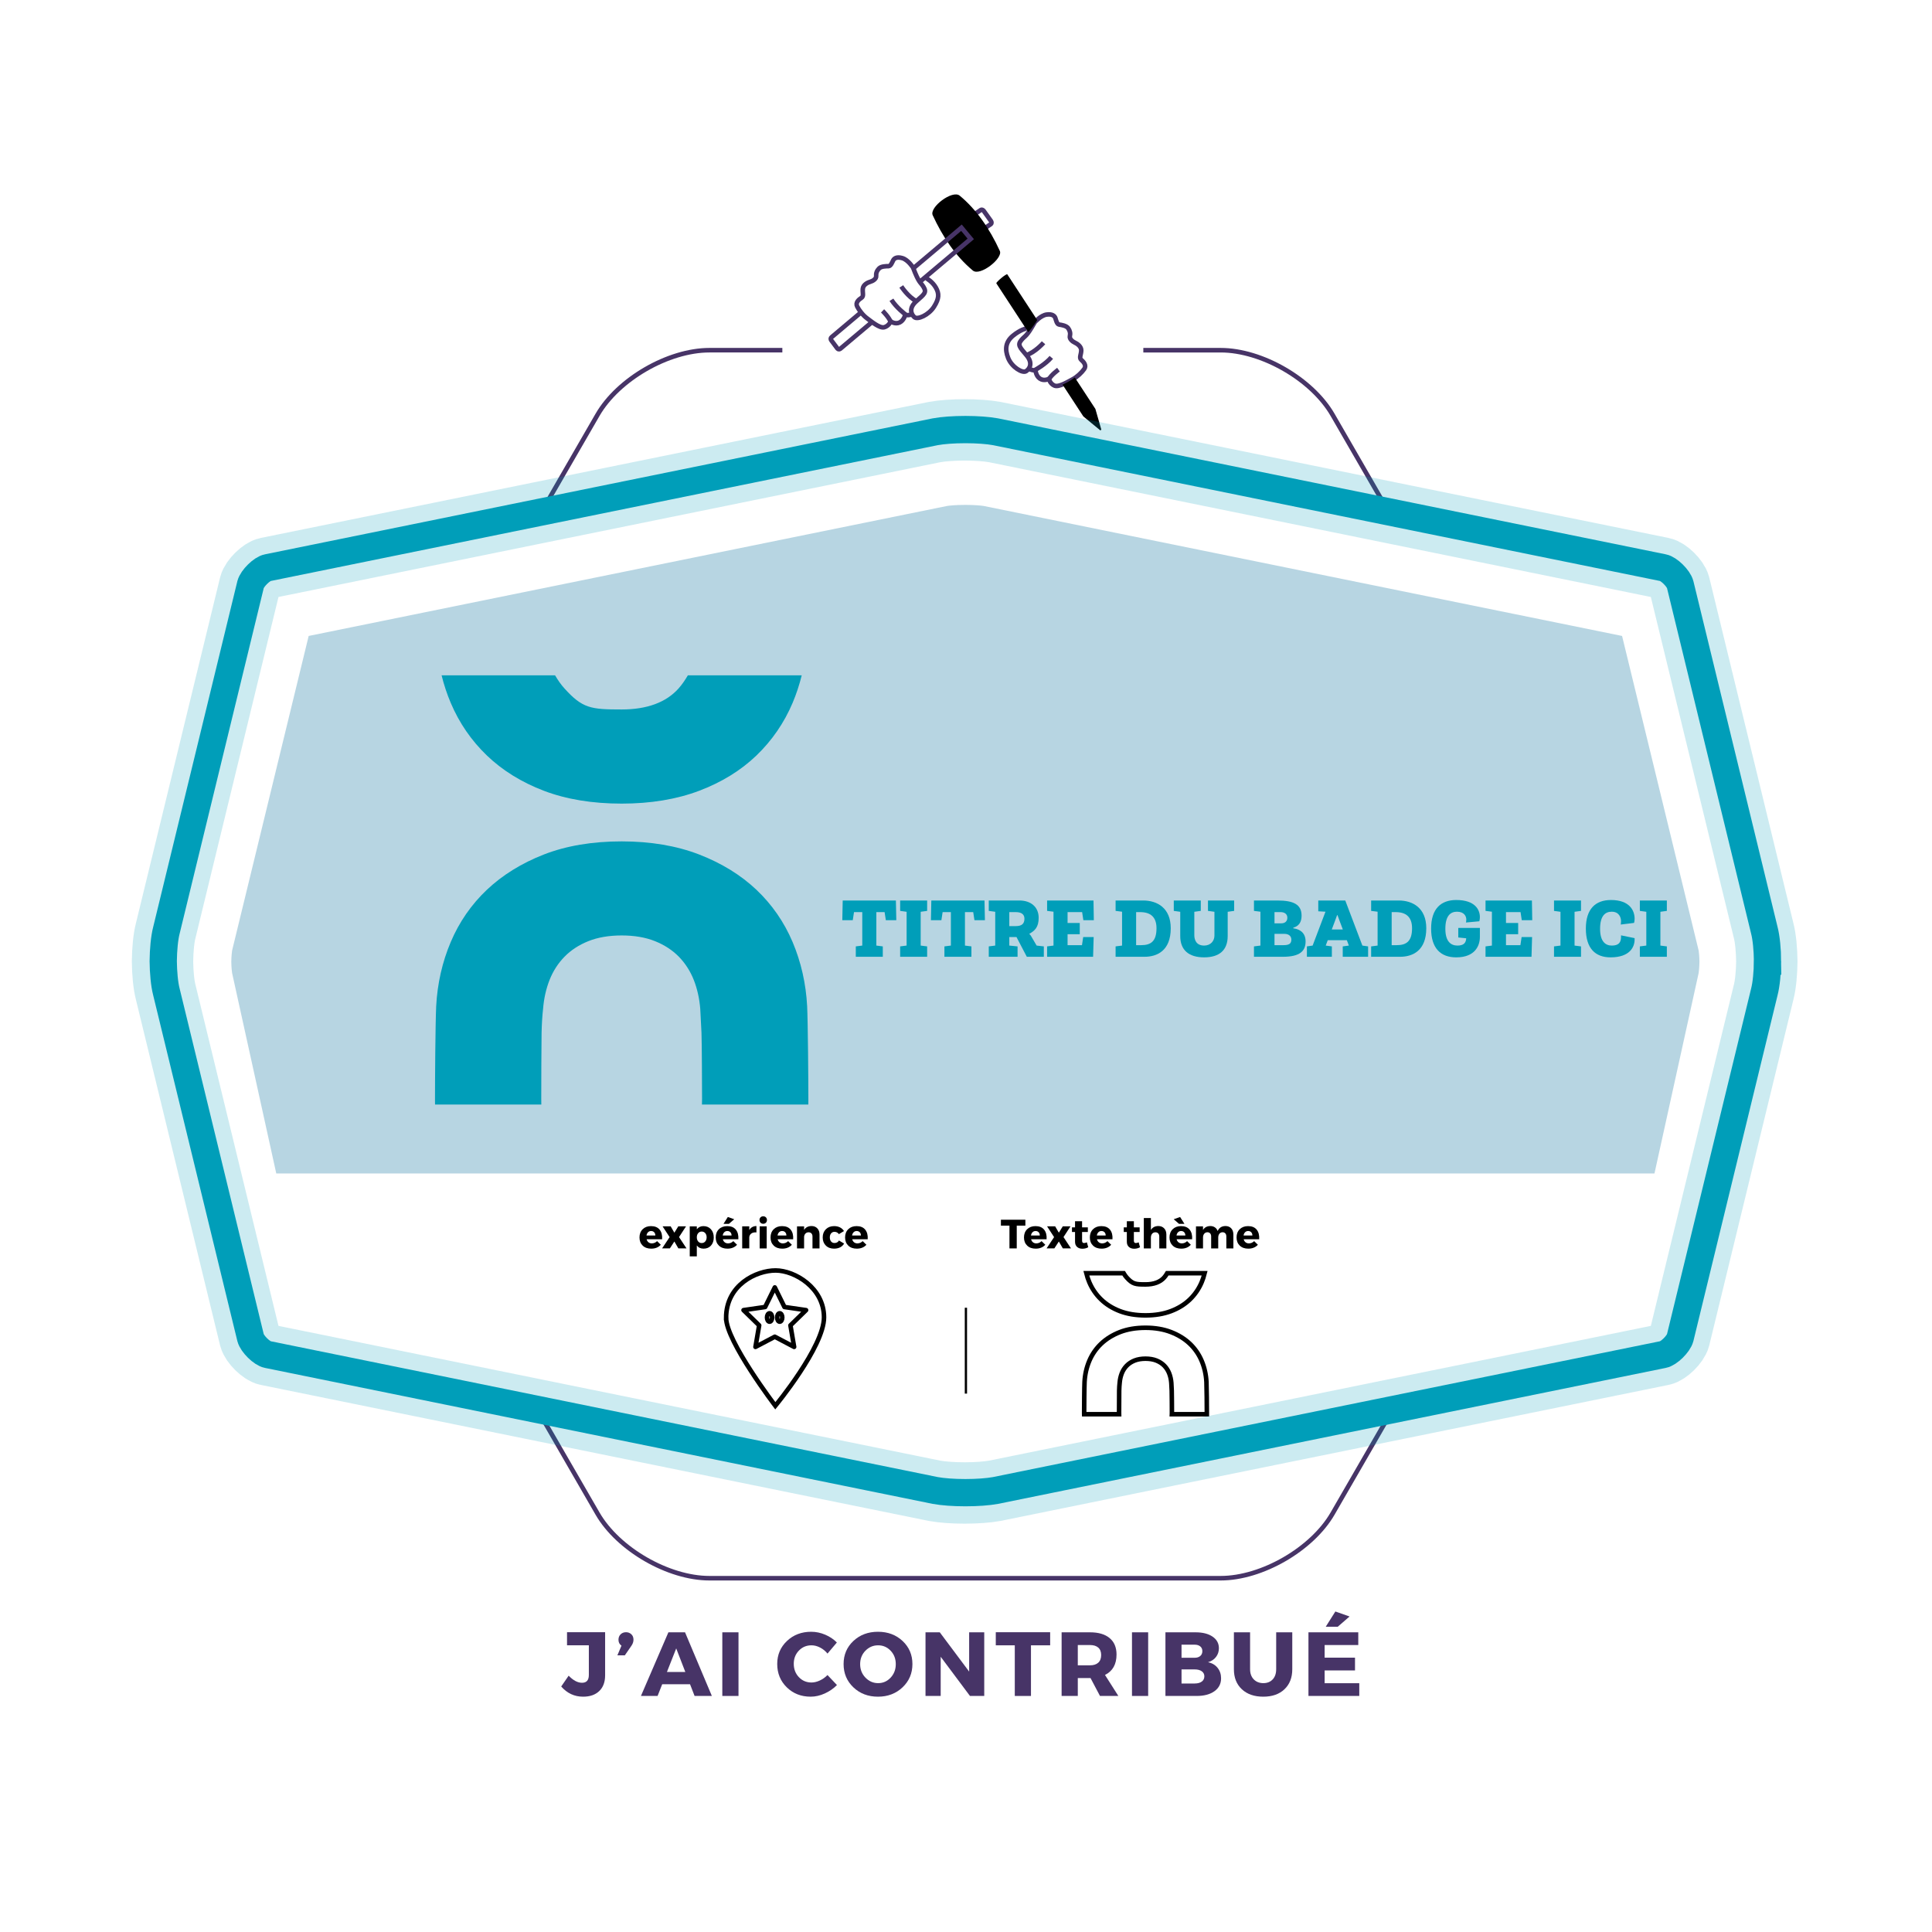 <?xml version="1.0" encoding="UTF-8" standalone="no"?>
<svg xmlns:dc="http://purl.org/dc/elements/1.1/"
  xmlns:cc="http://creativecommons.org/ns#"
  xmlns:rdf="http://www.w3.org/1999/02/22-rdf-syntax-ns#"
  xmlns:svg="http://www.w3.org/2000/svg"
  xmlns="http://www.w3.org/2000/svg"
  xmlns:xlink="http://www.w3.org/1999/xlink" version="1.1" x="0px" y="0px" width="100%" height="100%" viewBox="0 0 850 850" enable-background="new 0 0 850.394 841.89" xml:space="preserve" id="svg235">
  <defs id="defs239">
    <pattern id="EMFhbasepattern" patternUnits="userSpaceOnUse" width="6" height="6" x="0" y="0" />
    <clipPath id="SVGID_2_">
      <use height="100%" width="100%" y="0" x="0" xlink:href="#SVGID_1_" overflow="visible" id="use124" />
    </clipPath>
    <clipPath id="SVGID_4_">
      <use height="100%" width="100%" y="0" x="0" xlink:href="#SVGID_3_" overflow="visible" id="use136" />
    </clipPath>
    <path id="SVGID_1_" d="m 401.931,117.11 c 1.172,3.438 3.038,6.251 4.835,8.438 l -19.805,17.313 c -3.164,-1.836 -6.133,-4.258 -8.673,-7.97 l -13.157,3.746 c 0,0 -1.5,20.817 0.125,20.817 1.625,0 20.75,-1.5 22,-1.5 1.25,0 37.625,-22.125 37.625,-22.125 l 13.875,-38 c 0,0 -0.625,-12.085 -1,-12.292 -0.375,-0.208 -36.375,17.006 -36.375,17.006 z" />
    <path id="SVGID_3_" d="m 450.742,148.542 c 1.949,-1.783 5.012,-5.446 6.637,-8.562 l 18.715,21.805 0.873,1.116 c -2.836,3.092 -6.361,5.284 -9.527,6.562 l 4.691,17.243 13.125,9.75 0.375,-10.625 c 0,0 -5.125,-47.875 -5.375,-48.25 -0.25,-0.375 -24.334,-23.75 -24.334,-23.75 0,0 -13.166,1.125 -13.166,1.5 0,0.375 -9.506,10 -9.506,10 l 5.664,19.625 z" />
    <clipPath id="SVGID_2_-6">
      <use id="use124-3" overflow="visible" xlink:href="#SVGID_1_" x="0" y="0" width="100%" height="100%" />
    </clipPath>
    <clipPath id="SVGID_4_-4">
      <use id="use136-6" overflow="visible" xlink:href="#SVGID_3_" x="0" y="0" width="100%" height="100%" />
    </clipPath>
    <path d="m 401.931,117.11 c 1.172,3.438 3.038,6.251 4.835,8.438 l -19.805,17.313 c -3.164,-1.836 -6.133,-4.258 -8.673,-7.97 l -13.157,3.746 c 0,0 -1.5,20.817 0.125,20.817 1.625,0 20.75,-1.5 22,-1.5 1.25,0 37.625,-22.125 37.625,-22.125 l 13.875,-38 c 0,0 -0.625,-12.085 -1,-12.292 -0.375,-0.208 -36.375,17.006 -36.375,17.006 z" id="path946" />
    <path d="m 450.742,148.542 c 1.949,-1.783 5.012,-5.446 6.637,-8.562 l 18.715,21.805 0.873,1.116 c -2.836,3.092 -6.361,5.284 -9.527,6.562 l 4.691,17.243 13.125,9.75 0.375,-10.625 c 0,0 -5.125,-47.875 -5.375,-48.25 -0.25,-0.375 -24.334,-23.75 -24.334,-23.75 0,0 -13.166,1.125 -13.166,1.5 0,0.375 -9.506,10 -9.506,10 l 5.664,19.625 z" id="path954" />
  </defs>
  <!-- <g id="layer14">
    <g style="display:inline;fill:#ffffff;stroke:none" id="filet_3_posture" transform="translate(-0.57932694)">
      <path id="path164-1" d="m 778.218,422.853 c -0.049,4.906 -0.523,10.207 -1.412,13.588 l -37.027,152.133 c -0.715,2.703 -4.982,6.898 -7.498,7.365 L 438.552,655.75 c -3.307,0.609 -8.154,0.963 -13.249,0.963 v 0 c -5.091,0 -9.938,-0.354 -13.247,-0.963 L 118.327,595.939 c -2.515,-0.467 -6.783,-4.662 -7.497,-7.365 L 73.803,436.441 c -0.887,-3.383 -1.362,-8.682 -1.411,-13.59 v 0 c 0.049,-4.906 0.524,-10.207 1.411,-13.588 L 110.831,257.13 c 0.714,-2.703 4.982,-6.898 7.497,-7.364 l 293.729,-59.812 c 3.309,-0.609 8.156,-0.961 13.247,-0.961 v 0 c 5.094,0 9.942,0.352 13.249,0.961 l 293.729,59.812 c 2.516,0.466 6.783,4.661 7.498,7.364 l 37.027,152.133 c 0.886,3.382 1.362,8.682 1.411,13.59 z" stroke-miterlimit="10" stroke-width="12" stroke="#009eb9" fill="none" style="fill:#ffffff;stroke:none" />
    </g>
  </g> -->
  <g id="layer13" style="display:inline">
    <g id="texte_posture" transform="translate(-0.579)">
      <g enable-background="new    " id="g28">
        <path fill="#473467" d="m 266.807,718.11 v 18.96 c 0,2.96 -0.86,5.267 -2.58,6.92 -1.72,1.654 -4.087,2.48 -7.1,2.48 -3.813,0 -7.027,-1.493 -9.64,-4.48 l 3.28,-4.76 c 2,2.08 3.96,3.12 5.88,3.12 2,0 3,-1.146 3,-3.44 v -13.04 h -9.6 v -5.76 z" id="path2" />
        <path fill="#473467" d="m 276.006,718.11 c 0.906,0 1.68,0.294 2.32,0.88 0.64,0.587 0.96,1.387 0.96,2.4 0,0.906 -0.294,1.787 -0.88,2.64 l -2.92,4.24 h -3.28 l 1.8,-4.24 c -0.88,-0.613 -1.32,-1.479 -1.32,-2.6 0,-0.986 0.313,-1.786 0.94,-2.4 0.627,-0.613 1.42,-0.92 2.38,-0.92 z" id="path4" />
        <path fill="#473467" d="m 304.166,740.99 h -12.24 l -2.04,5.16 h -7.32 l 12.08,-28 h 7.32 l 11.8,28 h -7.6 z m -2.08,-5.4 -4,-10.36 -4.08,10.36 z" id="path6" />
        <path fill="#473467" d="m 325.486,746.15 h -7.12 v -28 h 7.12 z" id="path8" />
        <path fill="#473467" d="m 357.485,717.91 c 2.08,0 4.126,0.427 6.14,1.28 2.013,0.854 3.726,2 5.14,3.44 l -4.12,4.88 c -0.907,-1.12 -1.994,-2.007 -3.26,-2.66 -1.266,-0.653 -2.527,-0.98 -3.78,-0.98 -2.214,0 -4.067,0.78 -5.56,2.34 -1.494,1.561 -2.24,3.487 -2.24,5.78 0,2.347 0.746,4.307 2.24,5.88 1.493,1.574 3.346,2.36 5.56,2.36 1.173,0 2.393,-0.293 3.66,-0.88 1.266,-0.587 2.393,-1.387 3.38,-2.4 l 4.16,4.4 c -1.52,1.547 -3.314,2.787 -5.38,3.72 -2.067,0.934 -4.127,1.4 -6.18,1.4 -4.214,0 -7.72,-1.373 -10.52,-4.12 -2.8,-2.746 -4.2,-6.173 -4.2,-10.28 0,-4.026 1.426,-7.393 4.28,-10.1 2.854,-2.707 6.414,-4.06 10.68,-4.06 z" id="path10" />
        <path fill="#473467" d="m 386.845,717.91 c 4.346,0 7.96,1.354 10.84,4.061 2.88,2.707 4.32,6.087 4.32,10.14 0,4.08 -1.447,7.494 -4.34,10.24 -2.894,2.747 -6.5,4.12 -10.82,4.12 -4.32,0 -7.92,-1.366 -10.8,-4.101 -2.88,-2.732 -4.32,-6.153 -4.32,-10.26 0,-4.08 1.44,-7.466 4.32,-10.16 2.88,-2.694 6.48,-4.04 10.8,-4.04 z m 0.08,5.96 c -2.187,0 -4.054,0.794 -5.6,2.38 -1.547,1.587 -2.32,3.554 -2.32,5.9 0,2.346 0.78,4.327 2.34,5.94 1.56,1.613 3.42,2.42 5.58,2.42 2.16,0 3.993,-0.807 5.5,-2.42 1.506,-1.613 2.26,-3.594 2.26,-5.94 0,-2.346 -0.754,-4.313 -2.26,-5.9 -1.507,-1.586 -3.34,-2.38 -5.5,-2.38 z" id="path12" />
        <path fill="#473467" d="m 433.605,746.15 h -6.28 l -12.88,-17.24 v 17.24 h -6.68 v -28 h 6.28 l 12.919,17.28 v -17.28 h 6.641 z" id="path14" />
        <path fill="#473467" d="m 462.605,723.87 h -8.441 v 22.28 h -7.119 v -22.28 h -8.36 v -5.76 h 23.921 v 5.76 z" id="path16" />
        <path fill="#473467" d="m 484.525,746.15 -4.16,-7.88 h -0.201 -5.399 v 7.88 h -7.12 v -28 h 12.52 c 3.707,0 6.574,0.847 8.601,2.54 2.027,1.693 3.04,4.1 3.04,7.22 0,4.32 -1.693,7.32 -5.08,9 l 5.88,9.24 z m -9.761,-13.481 h 5.399 c 1.547,0 2.747,-0.386 3.601,-1.159 0.853,-0.773 1.28,-1.894 1.28,-3.36 0,-1.44 -0.428,-2.533 -1.28,-3.28 -0.854,-0.746 -2.054,-1.12 -3.601,-1.12 h -5.399 z" id="path18" />
        <path fill="#473467" d="m 505.724,746.15 h -7.12 v -28 h 7.12 z" id="path20" />
        <path fill="#473467" d="m 513.324,718.15 h 13.24 c 3.146,0 5.646,0.634 7.5,1.9 1.854,1.266 2.779,2.967 2.779,5.1 0,1.467 -0.426,2.754 -1.279,3.86 -0.853,1.106 -2.027,1.873 -3.52,2.3 1.76,0.347 3.16,1.16 4.199,2.439 1.04,1.28 1.561,2.827 1.561,4.641 0,2.373 -0.967,4.26 -2.9,5.66 -1.934,1.399 -4.554,2.1 -7.859,2.1 h -13.721 z m 7.08,5.44 v 5.76 h 5.76 c 1.041,0 1.867,-0.26 2.48,-0.78 0.613,-0.52 0.92,-1.233 0.92,-2.14 0,-0.88 -0.307,-1.573 -0.92,-2.08 -0.613,-0.507 -1.439,-0.76 -2.48,-0.76 z m 0,10.88 v 6.199 h 5.76 c 1.334,0 2.381,-0.279 3.141,-0.84 0.76,-0.56 1.14,-1.333 1.14,-2.319 0,-0.934 -0.38,-1.674 -1.14,-2.221 -0.76,-0.546 -1.807,-0.819 -3.141,-0.819 z" id="path22" />
        <path fill="#473467" d="m 569.125,718.15 v 16.24 c 0,3.707 -1.146,6.646 -3.441,8.819 -2.293,2.174 -5.398,3.261 -9.318,3.261 -3.947,0 -7.088,-1.087 -9.42,-3.261 -2.334,-2.173 -3.501,-5.112 -3.501,-8.819 v -16.24 h 7.12 v 16.24 c 0,1.866 0.541,3.354 1.619,4.46 1.08,1.106 2.486,1.66 4.221,1.66 1.707,0 3.074,-0.547 4.1,-1.641 1.027,-1.093 1.541,-2.586 1.541,-4.479 v -16.24 z" id="path24" />
        <path fill="#473467" d="m 598.164,723.75 h -14.801 v 5.561 h 13.361 v 5.6 h -13.361 v 5.641 h 15.24 v 5.6 h -22.359 v -28 h 21.92 z m -3.84,-12.56 -5.201,4.52 h -5.279 l 4.24,-6.72 z" id="path26" />
      </g>
    </g>
  </g>
  <g id="layer12" style="display:inline">
    <g id="filet_separation_theme" style="display:inline;stroke:#000000" transform="translate(-0.579)">
      <path d="m 425.542,575.351 v 37.783" style="fill:none;stroke:#000000;stroke-miterlimit:10" id="line31" />
    </g>
  </g>
  <g id="layer11" style="display:inline">
    <g style="display:inline" id="picto_theme" transform="translate(-0.579)">
      <g id="g38">
        <path id="path34" d="m 485.068,571.75 c 2.246,2.156 5.02,3.875 8.24,5.102 3.223,1.229 7.002,1.854 11.238,1.854 4.18,0 7.945,-0.623 11.195,-1.854 3.25,-1.227 6.037,-2.943 8.283,-5.102 2.25,-2.16 4.01,-4.719 5.23,-7.605 0.535,-1.264 0.98,-2.604 1.322,-3.99 h -16.461 c -0.436,0.746 -0.871,1.365 -1.336,1.889 -1.793,2.023 -4.564,3.049 -8.236,3.049 -4.459,0 -5.664,-0.148 -8.275,-3.047 -0.473,-0.521 -0.904,-1.125 -1.354,-1.891 H 478.51 c 0.34,1.381 0.785,2.723 1.324,3.99 1.226,2.888 2.986,5.446 5.234,7.605 z" stroke-miterlimit="10" stroke-width="2" stroke="#000000" fill="none" />
        <path id="path36" d="m 531.363,607.99 c -0.174,-3.268 -0.881,-6.391 -2.105,-9.281 -1.223,-2.881 -2.98,-5.422 -5.229,-7.551 -2.246,-2.127 -5.035,-3.844 -8.289,-5.104 -3.252,-1.256 -7.018,-1.893 -11.191,-1.893 -4.23,0 -8.012,0.637 -11.234,1.893 -3.227,1.26 -6,2.977 -8.246,5.104 -2.248,2.127 -4.006,4.668 -5.229,7.551 -1.225,2.889 -1.934,6.01 -2.105,9.283 -0.119,2.588 -0.174,10.857 -0.174,13.566 0,0.201 0.004,0.393 0.006,0.586 l 0.002,0.063 h 15.365 l -0.002,-0.117 c -0.004,-0.232 -0.008,-0.467 -0.008,-0.709 0,-1.283 0.016,-8.246 0.047,-9.537 0.031,-1.336 0.102,-2.471 0.217,-3.463 0.117,-1.492 0.432,-2.904 0.936,-4.18 0.506,-1.281 1.23,-2.41 2.158,-3.359 0.928,-0.949 2.09,-1.709 3.455,-2.256 1.363,-0.545 2.982,-0.822 4.813,-0.822 1.832,0 3.449,0.277 4.814,0.822 1.361,0.547 2.523,1.307 3.457,2.256 0.924,0.951 1.648,2.08 2.154,3.357 0.502,1.275 0.816,2.688 0.936,4.193 0.061,1.021 0.119,2.164 0.178,3.441 0.055,1.297 0.084,8.262 0.084,9.547 0,0.211 -0.006,0.418 -0.012,0.623 -0.002,0.066 -0.004,0.133 -0.006,0.201 h 15.379 v -0.078 c 0.004,-0.188 0.006,-0.373 0.006,-0.568 -0.003,-2.91 -0.06,-11.035 -0.177,-13.568 z" stroke-miterlimit="10" stroke-width="2" stroke="#000000" fill="none" />
      </g>
    </g>
  </g>
  <g id="layer10" style="display:inline">
    <g id="texte_picto_theme" style="display:inline" transform="translate(-0.579)">
      <g enable-background="new    " id="g61">
        <path d="m 451.702,539.221 h -3.798 v 10.026 H 444.7 v -10.026 h -3.763 v -2.592 h 10.765 z" id="path41" />
        <path d="m 456.148,539.438 c 1.68,0 2.942,0.516 3.788,1.548 0.847,1.032 1.216,2.447 1.107,4.248 h -6.822 c 0.155,0.575 0.433,1.02 0.828,1.332 0.396,0.312 0.882,0.468 1.458,0.468 0.888,0 1.662,-0.33 2.322,-0.99 l 1.638,1.603 c -1.044,1.14 -2.454,1.71 -4.229,1.71 -1.572,0 -2.824,-0.45 -3.754,-1.351 -0.93,-0.899 -1.395,-2.094 -1.395,-3.582 0,-1.5 0.465,-2.706 1.395,-3.618 0.93,-0.912 2.151,-1.368 3.664,-1.368 z m -1.981,4.121 h 3.888 c 0,-0.587 -0.171,-1.062 -0.513,-1.422 -0.342,-0.359 -0.795,-0.54 -1.359,-0.54 -0.527,0 -0.972,0.178 -1.332,0.531 -0.359,0.355 -0.588,0.831 -0.684,1.431 z" id="path43" />
        <path d="m 466.425,542.335 1.729,-2.79 h 3.401 l -3.078,4.716 3.294,4.986 h -3.582 l -1.764,-3.042 -1.98,3.042 h -3.42 l 3.313,-4.968 -3.096,-4.734 h 3.563 z" id="path45" />
        <path d="m 478.755,546.566 0.611,2.159 c -0.756,0.444 -1.619,0.666 -2.592,0.666 -0.96,0 -1.736,-0.267 -2.33,-0.801 -0.595,-0.533 -0.892,-1.293 -0.892,-2.276 v -4.284 h -1.351 v -2.034 h 1.351 v -2.7 h 3.097 v 2.683 h 2.537 v 2.052 h -2.537 v 3.798 c 0,0.372 0.074,0.646 0.225,0.819 0.151,0.173 0.375,0.255 0.675,0.242 0.288,-10e-4 0.691,-0.108 1.206,-0.324 z" id="path47" />
        <path d="m 485.127,539.438 c 1.68,0 2.942,0.516 3.788,1.548 0.847,1.032 1.216,2.447 1.107,4.248 H 483.2 c 0.156,0.575 0.433,1.02 0.828,1.332 0.396,0.312 0.883,0.468 1.459,0.468 0.887,0 1.661,-0.33 2.321,-0.99 l 1.638,1.603 c -1.043,1.14 -2.453,1.71 -4.229,1.71 -1.572,0 -2.823,-0.45 -3.753,-1.351 -0.93,-0.899 -1.395,-2.094 -1.395,-3.582 0,-1.5 0.465,-2.706 1.395,-3.618 0.93,-0.912 2.151,-1.368 3.663,-1.368 z m -1.98,4.121 h 3.888 c 0,-0.587 -0.17,-1.062 -0.513,-1.422 -0.342,-0.359 -0.795,-0.54 -1.358,-0.54 -0.528,0 -0.973,0.178 -1.332,0.531 -0.361,0.355 -0.588,0.831 -0.685,1.431 z" id="path49" />
        <path d="m 501.542,546.566 0.612,2.159 c -0.756,0.444 -1.62,0.666 -2.592,0.666 -0.96,0 -1.737,-0.267 -2.331,-0.801 -0.594,-0.533 -0.891,-1.293 -0.891,-2.276 v -4.284 h -1.351 v -2.034 h 1.351 v -2.7 h 3.096 v 2.683 h 2.538 v 2.052 h -2.538 v 3.798 c 0,0.372 0.074,0.646 0.225,0.819 0.151,0.173 0.375,0.255 0.676,0.242 0.288,-10e-4 0.69,-0.108 1.205,-0.324 z" id="path51" />
        <path d="m 510.183,539.402 c 1.068,0 1.926,0.339 2.574,1.017 0.647,0.678 0.972,1.581 0.972,2.709 v 6.12 h -3.114 v -5.256 c 0,-0.564 -0.152,-1.011 -0.459,-1.341 -0.306,-0.33 -0.723,-0.495 -1.251,-0.495 -0.601,0 -1.079,0.216 -1.44,0.647 -0.359,0.433 -0.539,0.984 -0.539,1.656 v 4.788 h -3.114 v -13.356 h 3.114 v 5.257 c 0.683,-1.141 1.769,-1.723 3.257,-1.746 z" id="path53" />
        <path d="m 520.173,539.438 c 1.68,0 2.942,0.516 3.788,1.548 0.847,1.032 1.216,2.447 1.107,4.248 h -6.822 c 0.155,0.575 0.433,1.02 0.828,1.332 0.396,0.312 0.882,0.468 1.458,0.468 0.888,0 1.662,-0.33 2.322,-0.99 l 1.638,1.603 c -1.044,1.14 -2.454,1.71 -4.229,1.71 -1.572,0 -2.824,-0.45 -3.754,-1.351 -0.93,-0.899 -1.395,-2.094 -1.395,-3.582 0,-1.5 0.465,-2.706 1.395,-3.618 0.93,-0.912 2.152,-1.368 3.664,-1.368 z m -0.865,-0.99 -2.34,-2.034 2.809,-0.99 1.908,3.024 z m -1.115,5.111 h 3.888 c 0,-0.587 -0.171,-1.062 -0.513,-1.422 -0.342,-0.359 -0.795,-0.54 -1.359,-0.54 -0.527,0 -0.972,0.178 -1.332,0.531 -0.36,0.355 -0.588,0.831 -0.684,1.431 z" id="path55" />
        <path d="m 539.72,539.402 c 1.068,0 1.918,0.339 2.547,1.017 0.631,0.678 0.945,1.581 0.945,2.709 v 6.12 h -3.096 v -5.256 c 0,-0.576 -0.15,-1.029 -0.45,-1.359 -0.3,-0.33 -0.708,-0.495 -1.224,-0.495 -0.576,0.013 -1.035,0.231 -1.377,0.657 -0.342,0.426 -0.514,0.976 -0.514,1.647 v 4.806 h -3.113 v -5.256 c 0,-0.576 -0.147,-1.029 -0.441,-1.359 -0.295,-0.33 -0.699,-0.495 -1.215,-0.495 -0.588,0.013 -1.057,0.234 -1.404,0.666 -0.348,0.433 -0.521,0.979 -0.521,1.639 v 4.806 h -3.096 v -9.702 h 3.096 v 1.603 c 0.66,-1.141 1.728,-1.723 3.203,-1.746 0.78,0 1.455,0.195 2.025,0.585 0.57,0.39 0.975,0.927 1.215,1.61 0.637,-1.441 1.776,-2.174 3.42,-2.197 z" id="path57" />
        <path d="m 549.675,539.438 c 1.68,0 2.942,0.516 3.788,1.548 0.847,1.032 1.216,2.447 1.107,4.248 h -6.822 c 0.155,0.575 0.433,1.02 0.828,1.332 0.396,0.312 0.882,0.468 1.458,0.468 0.888,0 1.662,-0.33 2.322,-0.99 l 1.638,1.603 c -1.044,1.14 -2.454,1.71 -4.229,1.71 -1.572,0 -2.824,-0.45 -3.754,-1.351 -0.93,-0.899 -1.395,-2.094 -1.395,-3.582 0,-1.5 0.465,-2.706 1.395,-3.618 0.93,-0.912 2.152,-1.368 3.664,-1.368 z m -1.98,4.121 h 3.888 c 0,-0.587 -0.171,-1.062 -0.513,-1.422 -0.342,-0.359 -0.795,-0.54 -1.359,-0.54 -0.527,0 -0.972,0.178 -1.332,0.531 -0.36,0.355 -0.588,0.831 -0.684,1.431 z" id="path59" />
      </g>
    </g>
  </g>
  <g id="layer9" style="display:inline">
    <g style="display:inline" id="picto_categorie" transform="translate(-0.579)">
      <g id="g72">
        <path id="path64" d="m 320.038,579.808 c 0,-14.545 13.305,-20.857 21.761,-20.857 8.456,0 21.311,7.668 21.311,20.633 0,12.967 -21.423,38.898 -21.423,38.898 0,0 -21.649,-28.414 -21.649,-38.674 z" stroke-miterlimit="10" stroke-linecap="round" stroke-width="2" stroke="#000000" fill="none" />
        <polygon id="polygon66" points="327.704,576.408 337.209,575.027 341.46,566.414 345.71,575.027 355.216,576.408 348.338,583.111 349.961,592.58 341.46,588.109 332.958,592.58 334.582,583.111 " stroke-miterlimit="10" stroke-linejoin="round" stroke-linecap="round" stroke-width="2" stroke="#000000" fill="none" />
        <ellipse id="ellipse68" ry="1.854" rx="1.13" cy="579.637" cx="343.621" stroke-miterlimit="10" stroke-linejoin="round" stroke-linecap="round" stroke-width="2" stroke="#000000" fill="none" />
        <ellipse id="ellipse70" ry="1.854" rx="1.13" cy="579.637" cx="339.157" stroke-miterlimit="10" stroke-linejoin="round" stroke-linecap="round" stroke-width="2" stroke="#000000" fill="none" />
      </g>
    </g>
  </g>
  <g id="layer8" style="display:inline">
    <g style="display:inline" id="texte_picto_categorie" transform="translate(-0.579)">
      <g id="g95" enable-background="new    ">
        <path id="path75" d="m 286.992,539.438 c 1.68,0 2.943,0.516 3.789,1.548 0.846,1.032 1.215,2.447 1.107,4.248 h -6.822 c 0.156,0.575 0.432,1.02 0.828,1.332 0.396,0.312 0.882,0.468 1.458,0.468 0.888,0 1.662,-0.33 2.322,-0.99 l 1.638,1.603 c -1.044,1.14 -2.454,1.71 -4.23,1.71 -1.572,0 -2.823,-0.45 -3.753,-1.351 -0.93,-0.899 -1.395,-2.094 -1.395,-3.582 0,-1.5 0.465,-2.706 1.395,-3.618 0.93,-0.912 2.151,-1.368 3.663,-1.368 z m -1.98,4.121 h 3.888 c 0,-0.587 -0.171,-1.062 -0.513,-1.422 -0.342,-0.359 -0.795,-0.54 -1.359,-0.54 -0.528,0 -0.972,0.178 -1.332,0.531 -0.36,0.355 -0.588,0.831 -0.684,1.431 z" />
        <path id="path77" d="m 297.27,542.335 1.728,-2.79 h 3.402 l -3.078,4.716 3.294,4.986 h -3.582 l -1.764,-3.042 -1.98,3.042 h -3.42 l 3.312,-4.968 -3.096,-4.734 h 3.564 z" />
        <path id="path79" d="m 310.05,539.438 c 1.368,0 2.469,0.459 3.303,1.377 0.834,0.918 1.251,2.127 1.251,3.627 0,1.476 -0.408,2.664 -1.224,3.563 -0.816,0.9 -1.902,1.351 -3.258,1.351 -1.272,0 -2.262,-0.469 -2.97,-1.404 v 4.788 h -3.114 v -13.194 h 3.114 v 1.278 c 0.72,-0.924 1.685,-1.386 2.898,-1.386 z m -0.757,7.451 c 0.648,0 1.173,-0.236 1.575,-0.711 0.402,-0.474 0.603,-1.082 0.603,-1.827 0,-0.743 -0.201,-1.35 -0.603,-1.817 -0.402,-0.468 -0.927,-0.702 -1.575,-0.702 -0.624,0 -1.137,0.234 -1.539,0.702 -0.402,0.468 -0.603,1.074 -0.603,1.817 0,0.757 0.198,1.368 0.594,1.837 0.397,0.468 0.912,0.701 1.548,0.701 z" />
        <path id="path81" d="m 320.526,539.438 c 1.68,0 2.943,0.516 3.789,1.548 0.846,1.032 1.215,2.447 1.107,4.248 H 318.6 c 0.156,0.575 0.432,1.02 0.828,1.332 0.396,0.312 0.882,0.468 1.458,0.468 0.888,0 1.662,-0.33 2.322,-0.99 l 1.638,1.603 c -1.044,1.14 -2.454,1.71 -4.23,1.71 -1.572,0 -2.823,-0.45 -3.753,-1.351 -0.93,-0.899 -1.395,-2.094 -1.395,-3.582 0,-1.5 0.465,-2.706 1.395,-3.618 0.929,-0.912 2.151,-1.368 3.663,-1.368 z m -1.981,4.121 h 3.888 c 0,-0.587 -0.171,-1.062 -0.513,-1.422 -0.342,-0.359 -0.795,-0.54 -1.359,-0.54 -0.528,0 -0.972,0.178 -1.332,0.531 -0.359,0.355 -0.587,0.831 -0.684,1.431 z m 2.719,-5.111 h -2.376 l 1.908,-3.024 2.808,0.99 z" />
        <path id="path83" d="m 330.227,539.545 v 1.638 c 0.684,-1.163 1.734,-1.758 3.15,-1.781 v 2.808 c -0.888,-0.084 -1.614,0.063 -2.178,0.441 -0.564,0.378 -0.888,0.915 -0.972,1.61 v 4.986 h -3.114 v -9.702 z" />
        <path id="path85" d="m 335.186,535.577 c 0.306,-0.306 0.699,-0.459 1.179,-0.459 0.479,0 0.873,0.153 1.179,0.459 0.306,0.306 0.459,0.699 0.459,1.179 0,0.48 -0.153,0.876 -0.459,1.188 -0.306,0.312 -0.699,0.468 -1.179,0.468 -0.48,0 -0.873,-0.156 -1.179,-0.468 -0.306,-0.313 -0.459,-0.708 -0.459,-1.188 0,-0.48 0.153,-0.874 0.459,-1.179 z m 2.709,13.671 h -3.096 v -9.702 h 3.096 z" />
        <path id="path87" d="m 344.645,539.438 c 1.68,0 2.943,0.516 3.789,1.548 0.846,1.032 1.215,2.447 1.107,4.248 h -6.822 c 0.156,0.575 0.432,1.02 0.828,1.332 0.396,0.312 0.882,0.468 1.458,0.468 0.888,0 1.662,-0.33 2.322,-0.99 l 1.638,1.603 c -1.044,1.14 -2.454,1.71 -4.23,1.71 -1.572,0 -2.823,-0.45 -3.753,-1.351 -0.93,-0.899 -1.395,-2.094 -1.395,-3.582 0,-1.5 0.465,-2.706 1.395,-3.618 0.93,-0.912 2.151,-1.368 3.663,-1.368 z m -1.98,4.121 h 3.888 c 0,-0.587 -0.171,-1.062 -0.513,-1.422 -0.342,-0.359 -0.795,-0.54 -1.359,-0.54 -0.528,0 -0.972,0.178 -1.332,0.531 -0.36,0.355 -0.588,0.831 -0.684,1.431 z" />
        <path id="path89" d="m 357.587,539.402 c 1.068,0 1.926,0.339 2.574,1.017 0.648,0.678 0.972,1.581 0.972,2.709 v 6.12 h -3.096 v -5.256 c 0,-0.564 -0.153,-1.011 -0.459,-1.341 -0.306,-0.33 -0.723,-0.495 -1.251,-0.495 -0.552,0 -1.005,0.18 -1.359,0.54 -0.354,0.359 -0.561,0.834 -0.621,1.422 v 5.13 h -3.114 v -9.702 h 3.114 v 1.584 c 0.684,-1.129 1.764,-1.705 3.24,-1.728 z" />
        <path id="path91" d="m 367.577,539.438 c 0.96,0 1.815,0.188 2.565,0.566 0.75,0.378 1.334,0.915 1.755,1.611 l -2.232,1.35 c -0.48,-0.672 -1.134,-1.008 -1.962,-1.008 -0.6,0 -1.089,0.225 -1.467,0.675 -0.378,0.45 -0.567,1.041 -0.567,1.773 0,0.744 0.186,1.341 0.558,1.791 0.372,0.45 0.864,0.675 1.476,0.675 0.912,0 1.572,-0.366 1.98,-1.098 l 2.268,1.332 c -0.396,0.72 -0.975,1.274 -1.737,1.665 -0.762,0.39 -1.653,0.585 -2.673,0.585 -1.5,0 -2.709,-0.453 -3.627,-1.359 -0.918,-0.906 -1.377,-2.097 -1.377,-3.573 0,-1.487 0.465,-2.69 1.395,-3.608 0.929,-0.918 2.144,-1.377 3.645,-1.377 z" />
        <path id="path93" d="m 377.441,539.438 c 1.68,0 2.943,0.516 3.789,1.548 0.846,1.032 1.215,2.447 1.107,4.248 h -6.822 c 0.156,0.575 0.432,1.02 0.828,1.332 0.396,0.312 0.882,0.468 1.458,0.468 0.888,0 1.662,-0.33 2.322,-0.99 l 1.638,1.603 c -1.044,1.14 -2.454,1.71 -4.23,1.71 -1.572,0 -2.823,-0.45 -3.753,-1.351 -0.93,-0.899 -1.395,-2.094 -1.395,-3.582 0,-1.5 0.465,-2.706 1.395,-3.618 0.93,-0.912 2.151,-1.368 3.663,-1.368 z m -1.981,4.121 h 3.888 c 0,-0.587 -0.171,-1.062 -0.513,-1.422 -0.342,-0.359 -0.795,-0.54 -1.359,-0.54 -0.528,0 -0.972,0.178 -1.332,0.531 -0.359,0.355 -0.587,0.831 -0.684,1.431 z" />
      </g>
    </g>
  </g>
  <g id="layer7" style="display:inline">
    <g style="display:inline" id="fond_categorie" transform="translate(-0.579)">
      <path id="path98" d="m 122.131,516.287 h 606.345 l 19.441,-88.217 c 0.113,-0.707 0.309,-2.563 0.35,-4.93 -0.041,-2.365 -0.236,-4.22 -0.35,-4.927 L 714.226,279.791 433.427,222.612 c -1.096,-0.182 -3.971,-0.479 -8.124,-0.479 -4.15,0 -7.024,0.297 -8.123,0.479 l -280.797,57.179 -33.692,138.422 c -0.112,0.707 -0.31,2.562 -0.349,4.927 0.039,2.367 0.236,4.223 0.349,4.93 z" fill="#b7d5e2" />
    </g>
  </g>
  <g id="layer6" style="display:inline">
    <g style="display:inline" id="picto_posture" transform="translate(-0.579)">
      <g id="g147">
        <g id="g145">
          <path id="path101" d="m 433.396,92.805 3.143,4.403 c 0.354,0.495 0.344,1.114 -0.023,1.376 l -2.1,1.431 c -0.367,0.262 -0.957,0.07 -1.311,-0.425 l -3.143,-4.403 c -0.354,-0.495 -0.344,-1.114 0.023,-1.376 l 2.1,-1.431 c 0.368,-0.262 0.957,-0.07 1.311,0.425 z" stroke-miterlimit="10" stroke-width="2" stroke="#473467" fill="none" />
          <path id="path103" d="m 410.934,94.702 c -1.612,-3.481 8.644,-11.284 11.874,-8.619 7.239,5.97 13.196,14.52 17.659,24.327 1.469,3.23 -8.715,11.254 -11.875,8.619 -7.77,-6.482 -13.368,-15.068 -17.658,-24.327 z" fill="currentColor" />
          <path id="path105" d="m 408.152,122.412 c 0,0 2.666,1.488 4.156,4.104 1.493,2.617 1.526,4.763 -0.794,8.426 -2.318,3.663 -7.265,5.86 -8.669,4.579 -1.403,-1.282 -2.563,-3.969 0.916,-7.021 3.479,-3.053 4.604,-3.846 3.156,-6.228 -1.447,-2.381 -1.898,-1.343 -4.664,-8.608 0,0 -2.149,-3.346 -4.659,-4.091 -2.508,-0.744 -3.602,0.122 -4.028,0.916 -0.428,0.794 -1.038,2.616 -2.076,2.621 -1.037,0.005 -3.174,0.005 -4.151,0.981 -0.977,0.977 -1.387,2.138 -1.282,3.357 0.105,1.22 -1.465,2.198 -2.563,2.504 -1.101,0.305 -3.053,1.232 -3.298,2.967 -0.244,1.734 0.55,3.383 -0.609,4.115 -1.16,0.732 -2.748,2.075 -1.894,3.785 0.854,1.709 2.626,3.979 4.396,5.255 1.771,1.277 5.459,4.443 7.509,3.903 2.052,-0.541 2.861,-2.564 2.861,-2.564 0,0 1.99,1.434 3.977,0.435 1.987,-0.999 2.442,-3.548 2.442,-3.548 0,0 -3.968,-2.992 -6.105,-6.411" stroke-miterlimit="10" stroke-width="2" stroke="#473467" fill="none" />
          <path id="path107" d="m 388.87,136.773 c 0,0 2.923,2.823 3.657,5.075" stroke-miterlimit="10" stroke-width="2" stroke="#473467" fill="none" />
          <path id="path109" d="m 397.107,126.022 c 0,0 2.991,4.646 6.654,6.478" stroke-miterlimit="10" stroke-width="2" stroke="#473467" fill="none" />
          <path id="path111" d="m 398.878,138.301 c 0,0 0.247,0.763 3.023,0" stroke-miterlimit="10" stroke-width="2" stroke="#473467" fill="none" />
          <path id="path113" d="m 463.117,157.229 c -2.613,3.069 -6.979,5.448 -6.979,5.448 0,0 0.078,2.588 1.896,3.867 1.818,1.279 3.998,0.152 3.998,0.152 0,0 0.506,2.121 2.455,2.955 1.947,0.835 6.061,-1.757 8,-2.761 1.938,-1.005 4.02,-2.989 5.115,-4.556 1.098,-1.567 -0.275,-3.127 -1.316,-4.021 -1.041,-0.895 -0.014,-2.409 -0.002,-4.16 0.012,-1.752 -1.785,-2.955 -2.826,-3.418 -1.043,-0.463 -2.453,-1.66 -2.172,-2.852 0.283,-1.191 0.047,-2.4 -0.775,-3.51 -0.822,-1.108 -2.938,-1.422 -3.965,-1.578 -1.023,-0.156 -1.361,-2.049 -1.668,-2.896 -0.307,-0.847 -1.262,-1.864 -3.854,-1.495 -2.592,0.369 -5.207,3.364 -5.207,3.364 -3.801,6.782 -4.096,5.689 -5.873,7.834 -1.779,2.144 -0.785,3.093 2.211,6.622 2.996,3.528 1.455,6.017 -0.121,7.079 -1.578,1.063 -6.311,-1.768 -7.906,-5.799 -1.516,-3.822 -1.148,-7.108 2.127,-9.804 3.273,-2.695 5.9,-3.217 5.9,-3.217" stroke-miterlimit="10" stroke-width="2" stroke="#473467" fill="none" />
          <path id="path115" d="m 466.263,162.633 c 0,0 -3.305,2.364 -4.359,4.484" stroke-miterlimit="10" stroke-width="2" stroke="#473467" fill="none" />
          <path id="path117" d="m 459.689,150.791 c 0,0 -3.641,4.158 -7.531,5.435" stroke-miterlimit="10" stroke-width="2" stroke="#473467" fill="none" />
          <path id="path119" d="m 456.138,162.678 c 0,0 -0.354,0.719 -2.988,-0.442" stroke-miterlimit="10" stroke-width="2" stroke="#473467" fill="none" />
          <g id="g131">
            <g id="g129">
              <defs id="defs122">
                <path d="m 401.931,117.11 c 1.172,3.438 3.038,6.251 4.835,8.438 l -19.805,17.313 c -3.164,-1.836 -6.133,-4.258 -8.673,-7.97 l -13.157,3.746 c 0,0 -1.5,20.817 0.125,20.817 1.625,0 20.75,-1.5 22,-1.5 1.25,0 37.625,-22.125 37.625,-22.125 l 13.875,-38 c 0,0 -0.625,-12.085 -1,-12.292 -0.375,-0.208 -36.375,17.006 -36.375,17.006 z" id="path1263" />
              </defs>
              <clipPath id="clipPath420">
                <use id="use418" overflow="visible" xlink:href="#SVGID_1_" x="0" y="0" width="100%" height="100%" />
              </clipPath>
              <path id="path127" d="m 369.039,153.377 c 0.236,0.317 0.881,0.373 1.188,0.113 l 57.447,-48.384 -4.095,-4.922 -57.145,48.171 c -0.432,0.363 -0.479,0.885 -0.127,1.356 z" stroke-miterlimit="10" stroke-width="2" stroke="#473467" fill="none" clip-path="url(#SVGID_2_-6)" />
            </g>
          </g>
          <g id="g143">
            <g id="g141">
              <defs id="defs134">
                <path d="m 450.742,148.542 c 1.949,-1.783 5.012,-5.446 6.637,-8.562 l 18.715,21.805 0.873,1.116 c -2.836,3.092 -6.361,5.284 -9.527,6.562 l 4.691,17.243 13.125,9.75 0.375,-10.625 c 0,0 -5.125,-47.875 -5.375,-48.25 -0.25,-0.375 -24.334,-23.75 -24.334,-23.75 0,0 -13.166,1.125 -13.166,1.5 0,0.375 -9.506,10 -9.506,10 l 5.664,19.625 z" id="path1271" />
              </defs>
              <clipPath id="clipPath429">
                <use id="use427" overflow="visible" xlink:href="#SVGID_3_" x="0" y="0" width="100%" height="100%" />
              </clipPath>
              <path id="path139" d="m 484.656,189.342 -7.441,-6.126 -38.289,-58.557 c -0.275,-0.423 4.486,-4.469 4.824,-3.953 l 38.754,59.202 2.621,9.141 z" fill="currentColor" clip-path="url(#SVGID_4_-4)" />
            </g>
          </g>
        </g>
      </g>
    </g>
  </g>
  <g id="layer5" style="display:inline">
    <g style="display:inline" id="filet_1_categorie" transform="translate(-0.579)">
      <g id="g156">
        <g id="g154">
          <path id="path150" d="m 503.593,154.074 h 34.039 c 18.096,0 40.176,12.748 49.223,28.42 l 23.389,40.512" stroke-miterlimit="10" stroke-width="2" stroke="#473467" fill="none" />
          <path id="path152" d="m 239.451,224.109 24.026,-41.615 c 9.045,-15.672 31.124,-28.42 49.218,-28.42 h 32.082" stroke-miterlimit="10" stroke-width="2" stroke="#473467" fill="none" />
        </g>
      </g>
      <path id="path158" d="m 613.646,619.523 -26.793,46.406 c -9.047,15.668 -31.125,28.416 -49.221,28.416 H 312.695 c -18.093,0 -40.172,-12.748 -49.218,-28.416 l -26.521,-45.936" stroke-miterlimit="10" stroke-width="2" stroke="#473467" fill="none" />
    </g>
  </g>
  <g id="layer4" style="display:inline">
    <g style="display:inline" id="filet_2_categorie" transform="translate(-0.579)">
      <path id="path161" d="m 777.906,422.99 c -0.047,4.906 -0.523,10.207 -1.412,13.588 L 739.466,588.71 c -0.715,2.703 -4.98,6.898 -7.498,7.365 l -293.727,59.811 c -3.309,0.609 -8.156,0.961 -13.25,0.961 v 0 c -5.091,0 -9.939,-0.352 -13.247,-0.961 L 118.015,596.075 c -2.515,-0.467 -6.783,-4.662 -7.497,-7.365 L 73.491,436.578 c -0.887,-3.381 -1.362,-8.682 -1.411,-13.588 v 0 c 0.049,-4.908 0.524,-10.209 1.411,-13.59 l 37.028,-152.133 c 0.714,-2.703 4.982,-6.898 7.497,-7.364 l 293.729,-59.812 c 3.308,-0.608 8.156,-0.961 13.247,-0.961 v 0 c 5.093,0 9.941,0.353 13.25,0.961 l 293.727,59.812 c 2.518,0.466 6.783,4.661 7.498,7.364 L 776.494,409.4 c 0.888,3.381 1.365,8.682 1.412,13.59 z" enable-background="new    " stroke-miterlimit="10" stroke-width="27" stroke="#009eb9" fill="none" opacity="0.2" />
    </g>
  </g>
  <g id="layer3" style="display:inline">
    <g style="display:inline" id="filet_3_posture" transform="translate(-0.579)">
      <path id="path164" d="m 778.218,422.853 c -0.049,4.906 -0.523,10.207 -1.412,13.588 l -37.027,152.133 c -0.715,2.703 -4.982,6.898 -7.498,7.365 L 438.552,655.75 c -3.307,0.609 -8.154,0.963 -13.249,0.963 v 0 c -5.091,0 -9.938,-0.354 -13.247,-0.963 L 118.327,595.939 c -2.515,-0.467 -6.783,-4.662 -7.497,-7.365 L 73.803,436.441 c -0.887,-3.383 -1.362,-8.682 -1.411,-13.59 v 0 c 0.049,-4.906 0.524,-10.207 1.411,-13.588 L 110.831,257.13 c 0.714,-2.703 4.982,-6.898 7.497,-7.364 l 293.729,-59.812 c 3.309,-0.609 8.156,-0.961 13.247,-0.961 v 0 c 5.094,0 9.942,0.352 13.249,0.961 l 293.729,59.812 c 2.516,0.466 6.783,4.661 7.498,7.364 l 37.027,152.133 c 0.886,3.382 1.362,8.682 1.411,13.59 z" stroke-miterlimit="10" stroke-width="12" stroke="#009eb9" fill="none" />
    </g>
  </g>












  <g id="layer1" style="display:inline">
    <g id="picto_titre_badge" style="display:inline" transform="translate(-0.579)">
      <g id="g204">
        <path fill="#009eb9" d="m 214.803,332.398 c 6.839,6.564 15.278,11.789 25.084,15.523 9.802,3.74 21.308,5.637 34.201,5.637 12.717,0 24.182,-1.896 34.066,-5.637 9.893,-3.734 18.375,-8.957 25.211,-15.523 6.844,-6.576 12.201,-14.363 15.922,-23.143 1.627,-3.848 2.979,-7.93 4.021,-12.15 h -50.094 c -1.32,2.273 -2.652,4.158 -4.063,5.75 -5.458,6.156 -13.89,9.281 -25.063,9.281 -13.572,0 -17.241,-0.455 -25.19,-9.275 -1.438,-1.588 -2.755,-3.426 -4.119,-5.756 h -49.921 c 1.038,4.203 2.393,8.287 4.034,12.148 3.719,8.792 9.073,16.577 15.911,23.145 z" id="path200" />
        <path fill="#009eb9" d="m 355.691,442.689 c -0.521,-9.941 -2.679,-19.449 -6.404,-28.25 -3.719,-8.766 -9.072,-16.498 -15.916,-22.979 -6.834,-6.471 -15.322,-11.697 -25.223,-15.527 -9.898,-3.822 -21.357,-5.76 -34.063,-5.76 -12.875,0 -24.381,1.938 -34.193,5.758 -9.814,3.834 -18.259,9.061 -25.095,15.529 -6.838,6.471 -12.189,14.203 -15.906,22.979 -3.729,8.787 -5.888,18.293 -6.412,28.256 -0.363,7.871 -0.524,33.045 -0.524,41.285 0,0.611 0.008,1.197 0.017,1.785 l 0.004,0.184 h 46.763 l -0.006,-0.35 c -0.011,-0.715 -0.024,-1.426 -0.024,-2.158 0,-3.904 0.047,-25.1 0.142,-29.027 0.095,-4.07 0.311,-7.518 0.657,-10.537 0.357,-4.543 1.316,-8.836 2.848,-12.723 1.539,-3.896 3.748,-7.334 6.569,-10.221 2.821,-2.893 6.362,-5.203 10.516,-6.865 4.151,-1.662 9.077,-2.506 14.646,-2.506 5.568,0 10.498,0.844 14.648,2.506 4.145,1.662 7.686,3.971 10.523,6.863 2.813,2.893 5.021,6.328 6.56,10.221 1.526,3.881 2.483,8.174 2.848,12.76 0.18,3.105 0.355,6.586 0.537,10.479 0.17,3.943 0.254,25.146 0.254,29.053 0,0.643 -0.018,1.268 -0.035,1.893 -0.006,0.207 -0.012,0.41 -0.018,0.615 h 46.805 l 0.002,-0.236 c 0.01,-0.568 0.018,-1.137 0.018,-1.732 -0.003,-8.861 -0.183,-33.59 -0.538,-41.295 z" id="path202" />
      </g>
    </g>
  </g>
  <g id="layer2" style="display:inline">
    <g style="display:inline" id="texte_titre_badge" transform="translate(-0.579)">
      <g id="g197">
        <path id="path167" d="m 386.13,416.014 2.844,0.36 v 4.571 h -11.878 v -4.571 l 2.845,-0.36 v -14.722 h -3.637 l -0.54,3.563 h -4.606 l 0.18,-8.675 h 23.397 l 0.18,8.675 h -4.607 l -0.54,-3.563 h -3.636 z" fill="#009eb9" />
        <path id="path169" d="m 396.608,420.945 v -4.571 l 2.844,-0.36 v -14.866 l -2.844,-0.396 v -4.572 h 11.878 v 4.572 l -2.845,0.396 v 14.866 l 2.845,0.36 v 4.571 z" fill="#009eb9" />
        <path id="path171" d="m 425.118,416.014 2.844,0.36 v 4.571 h -11.878 v -4.571 l 2.844,-0.36 v -14.722 h -3.636 l -0.54,3.563 h -4.606 l 0.18,-8.675 h 23.395 l 0.182,8.675 h -4.607 l -0.539,-3.563 h -3.636 z" fill="#009eb9" />
        <path id="path173" d="m 452.333,420.945 -4.535,-8.675 h -3.168 v 3.744 l 3.637,0.36 v 4.571 h -12.672 v -4.571 l 2.846,-0.36 v -14.866 l -2.846,-0.396 v -4.572 h 13.463 c 5.039,0 8.494,2.844 8.494,7.631 0,4.067 -1.689,5.687 -4.064,6.983 v 0.18 c 0,0 0.395,0.288 0.684,0.792 l 2.482,4.248 3.168,0.36 v 4.571 z m -4.822,-13.499 c 2.627,0 3.779,-1.043 3.779,-3.275 0,-1.944 -1.404,-2.879 -3.779,-2.879 h -2.881 v 6.155 h 2.881 z" fill="#009eb9" />
        <path id="path175" d="m 461.263,420.945 v -4.571 l 2.811,-0.36 v -14.902 l -2.811,-0.36 v -4.572 h 20.41 l 0.145,8.675 h -4.607 l -0.539,-3.563 h -6.406 v 4.787 h 5.363 v 4.932 h -5.363 v 4.823 h 6.334 l 0.541,-3.563 h 4.607 l -0.252,8.675 z" fill="#009eb9" />
        <path id="path177" d="m 491.396,420.945 v -4.571 l 2.844,-0.36 v -14.902 l -2.844,-0.36 v -4.572 h 12.131 c 6.117,0 12.131,3.24 12.131,12.203 0,9.827 -5.939,12.563 -11.557,12.563 z m 11.23,-5.112 c 4.211,0 6.766,-1.62 6.766,-7.451 0,-4.967 -2.662,-7.091 -7.232,-7.091 h -1.73 v 14.542 z" fill="#009eb9" />
        <path id="path179" d="m 534.882,401.147 -2.844,-0.396 v -4.572 h 11.518 v 4.572 l -2.844,0.396 v 10.69 c 0,6.263 -3.744,9.359 -10.367,9.359 -6.623,0 -10.51,-3.096 -10.51,-9.359 v -10.69 l -2.844,-0.396 v -4.572 h 11.879 v 4.572 l -2.844,0.396 v 10.294 c 0,1.944 0.791,4.572 4.318,4.572 2.879,0 4.535,-2.052 4.535,-4.392 v -10.474 z" fill="#009eb9" />
        <path id="path181" d="m 552.271,420.945 v -4.571 l 2.844,-0.36 v -14.902 l -2.844,-0.36 v -4.572 h 10.295 c 7.092,0 10.654,1.728 10.654,6.659 0,4.212 -2.664,5.003 -3.635,5.292 v 0.288 c 1.764,0.216 5.398,1.188 5.398,5.759 0,4.248 -2.484,6.767 -10.043,6.767 z m 12.059,-14.722 c 1.656,0 2.627,-0.972 2.627,-2.448 0,-1.764 -1.402,-2.483 -2.986,-2.483 h -2.664 v 4.931 z m -3.024,4.643 v 4.967 h 3.926 c 2.52,0 3.488,-0.684 3.488,-2.448 0,-1.584 -1.223,-2.52 -2.984,-2.52 z" fill="#009eb9" />
        <path id="path183" d="m 599.968,416.014 2.521,0.36 v 4.571 h -11.16 v -4.571 l 2.699,-0.36 -0.9,-2.376 h -8.387 l -0.9,2.376 2.701,0.36 v 4.571 h -10.98 v -4.571 l 2.521,-0.36 5.65,-14.902 -3.168,-0.18 v -4.751 h 11.879 z m -10.15,-11.195 c -0.252,-0.648 -0.793,-2.196 -0.793,-2.196 h -0.18 c 0,0 -0.541,1.548 -0.793,2.196 l -1.547,4.104 h 4.859 z" fill="#009eb9" />
        <path id="path185" d="m 603.822,420.945 v -4.571 l 2.844,-0.36 v -14.902 l -2.844,-0.36 v -4.572 h 12.131 c 6.119,0 12.131,3.24 12.131,12.203 0,9.827 -5.939,12.563 -11.555,12.563 z m 11.23,-5.112 c 4.213,0 6.77,-1.62 6.77,-7.451 0,-4.967 -2.664,-7.091 -7.234,-7.091 h -1.729 v 14.542 z" fill="#009eb9" />
        <path id="path187" d="m 651.664,412.27 c 0,3.708 -2.051,8.927 -10.402,8.927 -6.803,0 -11.051,-3.923 -11.051,-12.67 0,-8.675 4.283,-12.563 11.051,-12.563 8.352,0 10.402,4.355 10.402,7.487 0,1.116 -0.252,1.872 -0.252,1.872 l -5.867,0.54 c 0,0 0.146,-0.54 0.146,-1.296 0,-1.476 -0.938,-3.456 -4.105,-3.456 -2.844,0 -5.111,1.8 -5.111,7.523 0,5.651 2.482,7.379 5.326,7.379 2.736,0 3.744,-1.188 3.854,-3.204 l -3.492,-0.36 v -4.211 h 9.504 v 4.032 z" fill="#009eb9" />
        <path id="path189" d="m 654.15,420.945 v -4.571 l 2.809,-0.36 v -14.902 l -2.809,-0.36 v -4.572 h 20.408 l 0.145,8.675 h -4.607 l -0.539,-3.563 h -6.406 v 4.787 h 5.363 v 4.932 h -5.363 v 4.823 h 6.336 l 0.539,-3.563 h 4.607 l -0.252,8.675 z" fill="#009eb9" />
        <path id="path191" d="m 684.281,420.945 v -4.571 l 2.844,-0.36 v -14.866 l -2.844,-0.396 v -4.572 h 11.879 v 4.572 l -2.844,0.396 v 14.866 l 2.844,0.36 v 4.571 z" fill="#009eb9" />
        <path id="path193" d="m 713.763,412.198 v -0.684 l 5.977,1.224 v 0.612 c 0,3.276 -2.088,7.847 -10.582,7.847 -6.695,0 -10.871,-3.923 -10.871,-12.67 0,-8.675 4.283,-12.563 11.051,-12.563 8.352,0 10.402,4.788 10.402,8.207 0,1.116 -0.252,1.872 -0.252,1.872 l -5.867,0.72 c 0,0 0.145,-0.612 0.145,-1.476 0,-1.764 -0.936,-4.175 -4.104,-4.175 -2.844,0 -5.111,1.8 -5.111,7.523 0,5.651 2.412,7.379 5.146,7.379 3.095,0 4.066,-1.44 4.066,-3.816 z" fill="#009eb9" />
        <path id="path195" d="m 722.044,420.945 v -4.571 l 2.844,-0.36 v -14.866 l -2.844,-0.396 v -4.572 h 11.879 v 4.572 l -2.844,0.396 v 14.866 l 2.844,0.36 v 4.571 z" fill="#009eb9" />
      </g>
    </g>
  </g>
</svg>
